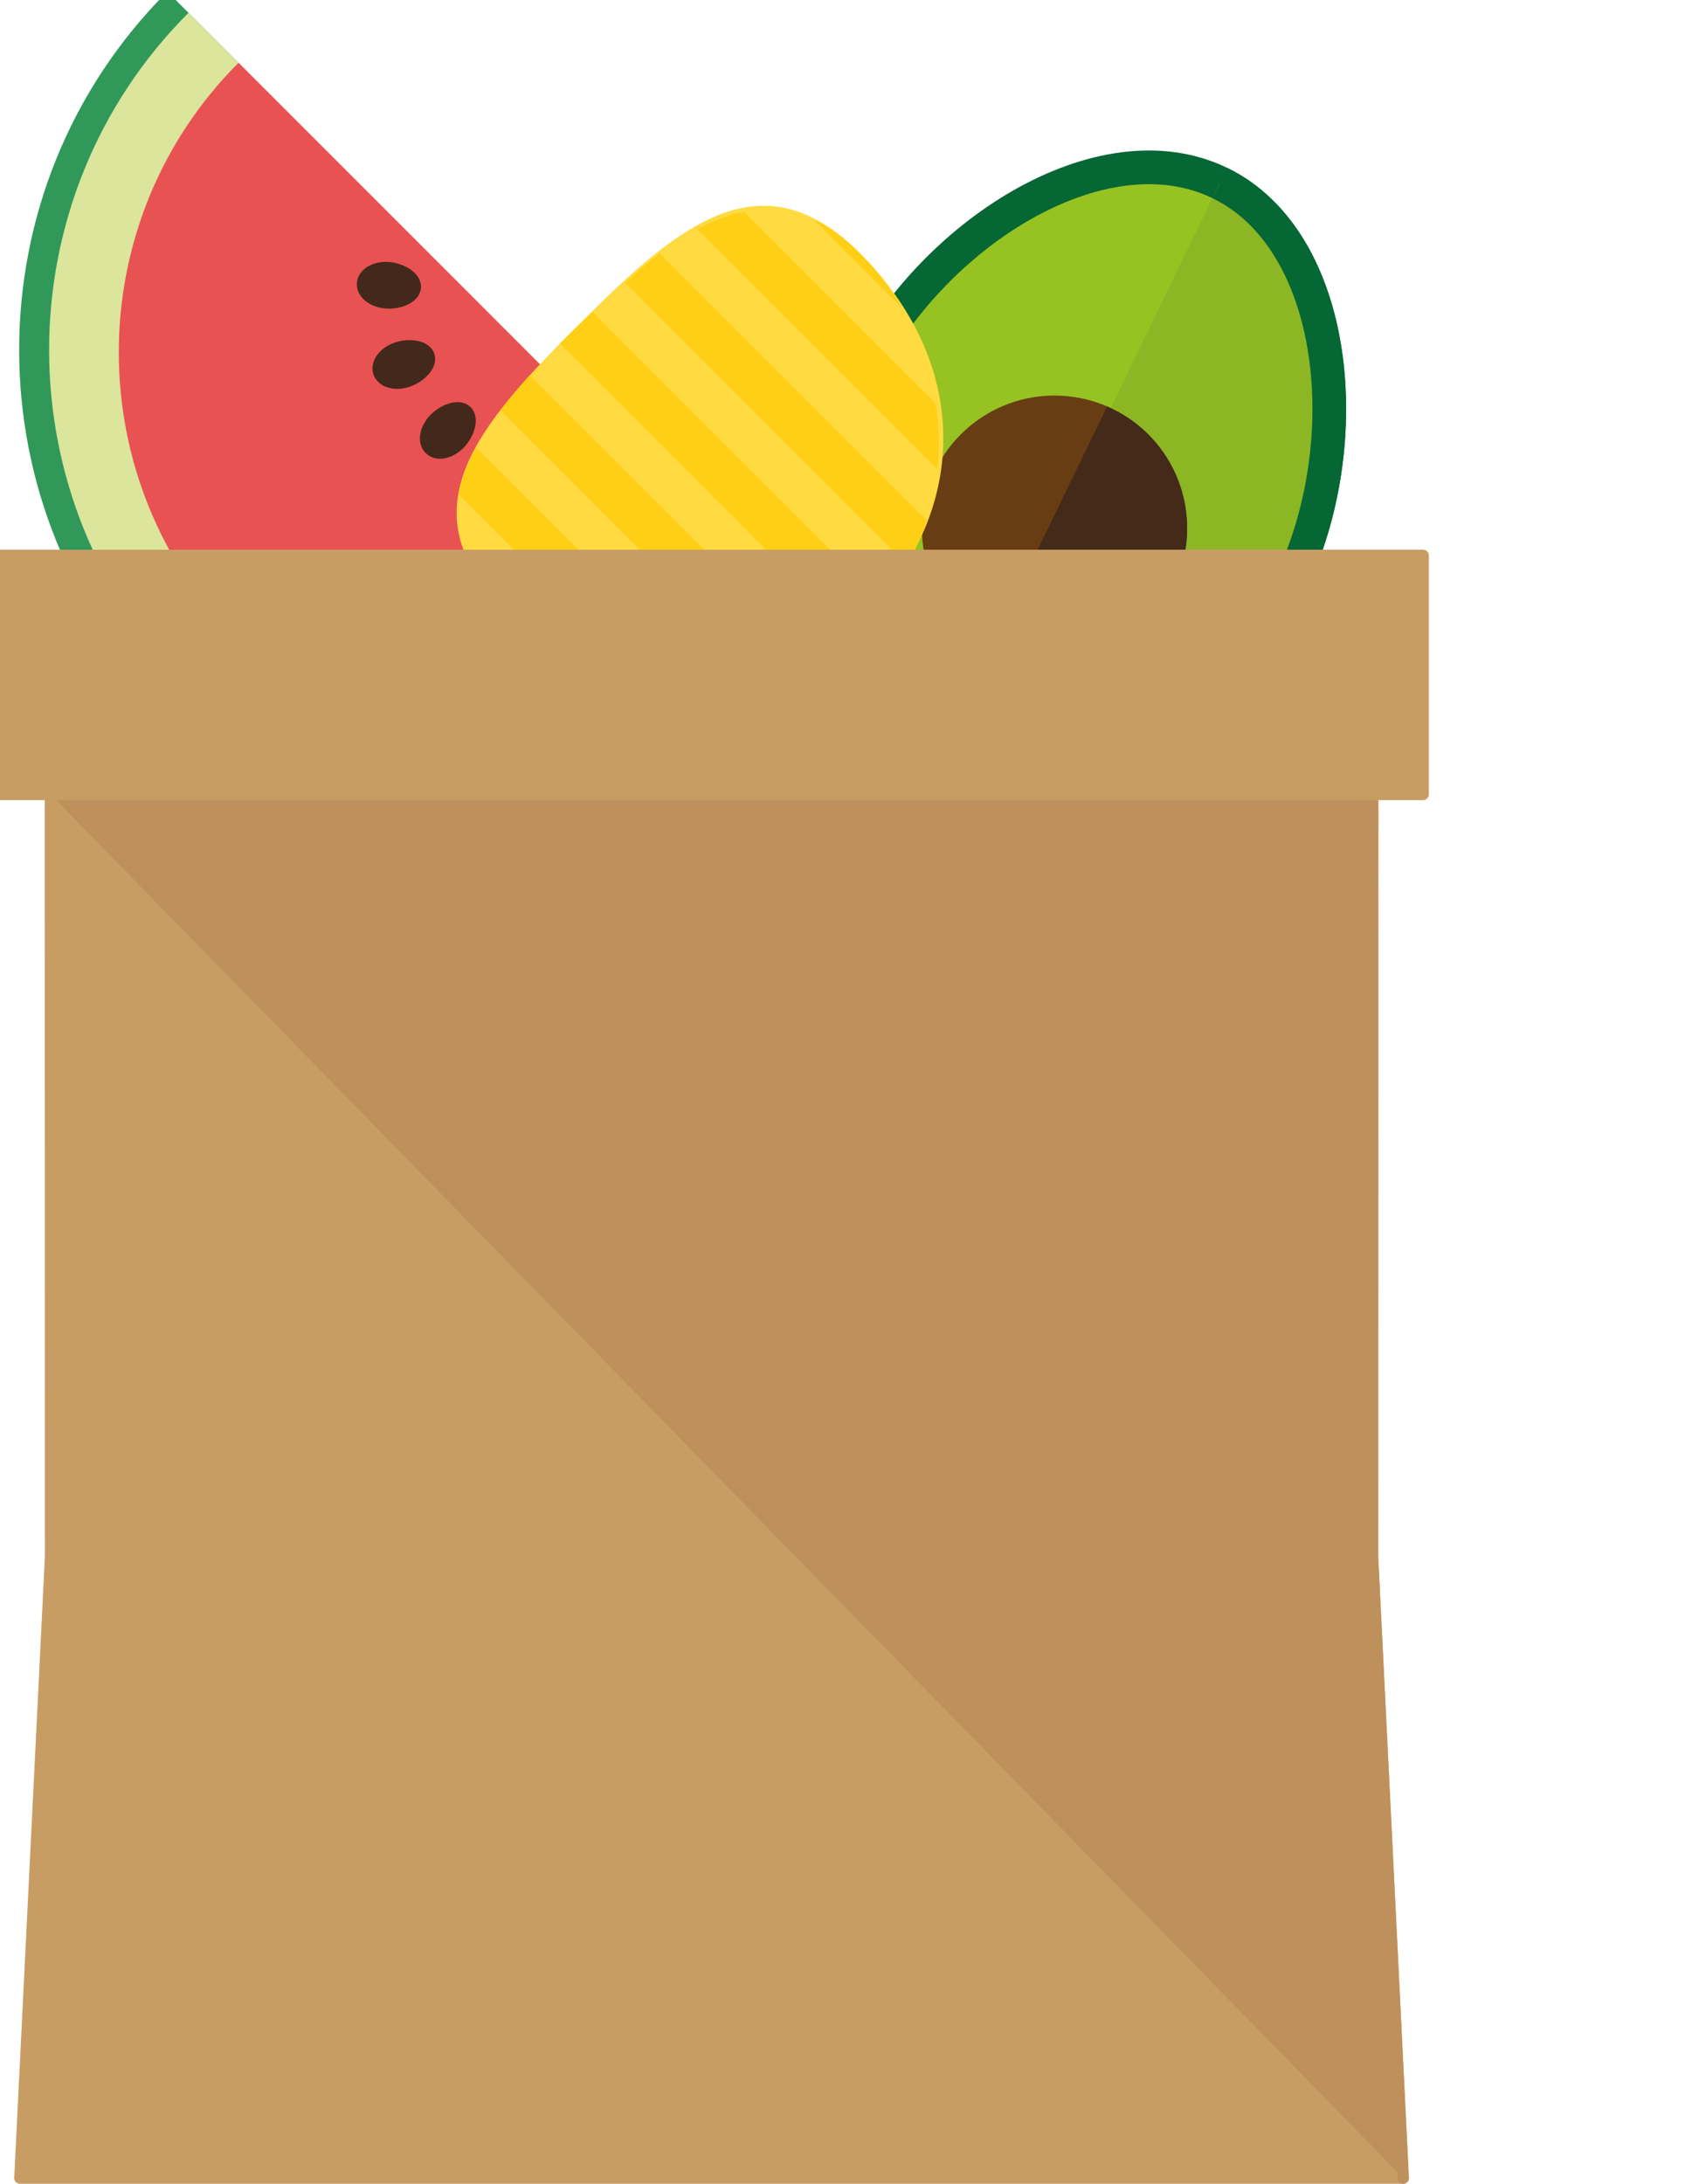 <?xml version="1.0" encoding="utf-8"?>
<!-- Generator: Adobe Illustrator 15.0.2, SVG Export Plug-In . SVG Version: 6.00 Build 0)  -->
<!DOCTYPE svg PUBLIC "-//W3C//DTD SVG 1.1//EN" "http://www.w3.org/Graphics/SVG/1.1/DTD/svg11.dtd">
<svg version="1.1" id="Lager_1" xmlns="http://www.w3.org/2000/svg" xmlns:xlink="http://www.w3.org/1999/xlink" x="0px" y="0px"
	 width="200.961px" height="259.292px" viewBox="0 0 200.961 259.292" enable-background="new 0 0 200.961 259.292"
	 xml:space="preserve">
<g>
	<path fill="#FCC10D" stroke="#FCC10D" stroke-linecap="round" stroke-linejoin="round" stroke-miterlimit="10" d="M134.455,115.995
		"/>
</g>
<g>
	<path fill="#30995A" d="M104.186,83.314l-0.801-0.801L21.475,0.603l-0.801-0.801L19.873-1
		C-3.592,22.464-3.592,60.646,19.875,84.112s61.648,23.467,85.112,0.002L104.186,83.314z"/>
	<path fill="#DBE59B" d="M101.625,80.753l-0.844-0.844L24.08,3.208l-0.845-0.845L22.39,1.518c-22.077,22.077-22.075,58,0.002,80.077
		c22.077,22.077,58.001,22.079,80.078,0.002L101.625,80.753z"/>
	<path fill="#E95252" d="M96.274,75.402l-0.824-0.824L29.976,9.104L29.152,8.28l-0.824-0.824
		c-18.96,18.96-18.958,49.809,0.001,68.768C47.291,95.186,78.14,95.188,97.1,76.227L96.274,75.402z"/>
	<g>
		<g>
			<path fill="#42291C" stroke="#42291C" stroke-width="2.129" stroke-miterlimit="10" d="M68.631,57.912
				c0.114,1.407,0.967,2.484,1.906,2.408c0.937-0.077,1.604-1.279,1.49-2.685c-0.114-1.407-0.999-2.877-1.937-2.801
				C69.15,54.911,68.515,56.506,68.631,57.912z"/>
		</g>
		<g>
			<path fill="#42291C" stroke="#42291C" stroke-width="2.129" stroke-miterlimit="10" d="M59.405,55.972
				c-0.458,1.334-0.108,2.664,0.782,2.972c0.889,0.305,1.982-0.529,2.44-1.863c0.459-1.335,0.238-3.036-0.651-3.345
				C61.086,53.431,59.864,54.638,59.405,55.972z"/>
		</g>
		<g>
			<path fill="#42291C" stroke="#42291C" stroke-width="2.129" stroke-miterlimit="10" d="M51.862,50.036
				c-0.977,1.019-1.216,2.37-0.538,3.024c0.679,0.653,2.021,0.354,2.999-0.665c0.977-1.019,1.49-2.657,0.812-3.308
				C54.455,48.434,52.841,49.018,51.862,50.036z"/>
		</g>
		<g>
			<path fill="#42291C" stroke="#42291C" stroke-width="2.129" stroke-miterlimit="10" d="M45.86,35.57
				c-1.407-0.115-2.484-0.968-2.409-1.907c0.077-0.938,1.279-1.604,2.685-1.49c1.405,0.115,2.877,0.999,2.8,1.938
				C48.862,35.05,47.268,35.686,45.86,35.57z"/>
		</g>
		<g>
			<path fill="#42291C" stroke="#42291C" stroke-width="2.129" stroke-miterlimit="10" d="M48.337,44.904
				c-1.334,0.458-2.664,0.108-2.972-0.782c-0.305-0.888,0.53-1.981,1.863-2.44c1.335-0.46,3.037-0.238,3.345,0.651
				C50.877,43.222,49.67,44.445,48.337,44.904z"/>
		</g>
	</g>
</g>
<g>
	<g>
		<path fill="#96C222" stroke="#056734" stroke-width="4" stroke-miterlimit="10" d="M153.177,69.565
			c-8.227,16.975-26.312,25.202-40.399,18.375c-14.085-6.826-18.836-26.12-10.61-43.094c8.226-16.975,28.614-29.947,42.7-23.121
			C158.955,28.551,161.404,52.591,153.177,69.565z"/>
	</g>
	<g>
		<path fill="#8DB624" stroke="#056734" stroke-width="4" stroke-miterlimit="10" d="M144.868,21.724
			c14.087,6.827,16.536,30.867,8.31,47.841c-8.227,16.975-26.312,25.202-40.399,18.375"/>
	</g>
	<circle fill="#683D14" stroke="#683D14" stroke-width="1.369" stroke-miterlimit="10" cx="125.246" cy="62.72" r="15.067"/>
	<path fill="#442A19" stroke="#442A19" stroke-width="1.369" stroke-miterlimit="10" d="M118.675,76.279
		c7.488,3.629,16.501,0.501,20.13-6.988c3.629-7.488,0.5-16.5-6.988-20.129L118.675,76.279z"/>
</g>
<g>
	<path fill="#FFDA41" d="M102.122,30.06c-11.891-11.89-21.908-2.988-33.577,8.68c-11.67,11.67-20.571,21.688-8.682,33.576
		c12.872,12.874,31.367,12.277,43.038,0.607C114.571,61.255,115.855,43.793,102.122,30.06z"/>
	<g>
		<g>
			<defs>
				<path id="SVGID_1_" d="M102.477,30.416c-3.004-3.058-11.427-11.427-26.208,1.381C55.297,49.969,47.836,61.385,60.392,72.501
					c12.75,11.289,27.561,13.612,42.509,0.422C114.571,62.628,114.222,42.38,102.477,30.416z"/>
			</defs>
			<clipPath id="SVGID_2_">
				<use xlink:href="#SVGID_1_"  overflow="visible"/>
			</clipPath>
			
				<line clip-path="url(#SVGID_2_)" fill="none" stroke="#FFCF15" stroke-width="5.391" stroke-miterlimit="10" x1="134.083" y1="44.73" x2="90.521" y2="1.168"/>
		</g>
		<g>
			<defs>
				<path id="SVGID_3_" d="M102.477,30.416c-3.004-3.058-11.427-11.427-26.208,1.381C55.297,49.969,47.836,61.385,60.392,72.501
					c12.75,11.289,27.561,13.612,42.509,0.422C114.571,62.628,114.222,42.38,102.477,30.416z"/>
			</defs>
			<clipPath id="SVGID_4_">
				<use xlink:href="#SVGID_3_"  overflow="visible"/>
			</clipPath>
			
				<line clip-path="url(#SVGID_4_)" fill="none" stroke="#FFCF15" stroke-width="5.391" stroke-miterlimit="10" x1="126.603" y1="52.208" x2="83.042" y2="8.648"/>
		</g>
		<g>
			<defs>
				<path id="SVGID_5_" d="M102.477,30.416c-3.004-3.058-11.427-11.427-26.208,1.381C55.297,49.969,47.836,61.385,60.392,72.501
					c12.75,11.289,27.561,13.612,42.509,0.422C114.571,62.628,114.222,42.38,102.477,30.416z"/>
			</defs>
			<clipPath id="SVGID_6_">
				<use xlink:href="#SVGID_5_"  overflow="visible"/>
			</clipPath>
			
				<line clip-path="url(#SVGID_6_)" fill="none" stroke="#FFCF15" stroke-width="5.391" stroke-miterlimit="10" x1="119.124" y1="59.689" x2="75.561" y2="16.126"/>
		</g>
		<g>
			<defs>
				<path id="SVGID_7_" d="M102.477,30.416c-3.004-3.058-11.427-11.427-26.208,1.381C55.297,49.969,47.836,61.385,60.392,72.501
					c12.75,11.289,27.561,13.612,42.509,0.422C114.571,62.628,114.222,42.38,102.477,30.416z"/>
			</defs>
			<clipPath id="SVGID_8_">
				<use xlink:href="#SVGID_7_"  overflow="visible"/>
			</clipPath>
			
				<line clip-path="url(#SVGID_8_)" fill="none" stroke="#FFCF15" stroke-width="5.391" stroke-miterlimit="10" x1="111.642" y1="67.168" x2="68.081" y2="23.608"/>
		</g>
		<g>
			<defs>
				<path id="SVGID_9_" d="M102.477,30.416c-3.004-3.058-11.427-11.427-26.208,1.381C55.297,49.969,47.836,61.385,60.392,72.501
					c12.75,11.289,27.561,13.612,42.509,0.422C114.571,62.628,114.222,42.38,102.477,30.416z"/>
			</defs>
			<clipPath id="SVGID_10_">
				<use xlink:href="#SVGID_9_"  overflow="visible"/>
			</clipPath>
			
				<line clip-path="url(#SVGID_10_)" fill="none" stroke="#FFCF15" stroke-width="5.391" stroke-miterlimit="10" x1="104.163" y1="74.648" x2="60.601" y2="31.087"/>
		</g>
		<g>
			<defs>
				<path id="SVGID_11_" d="M102.477,30.416c-3.004-3.058-11.427-11.427-26.208,1.381C55.297,49.969,47.836,61.385,60.392,72.501
					c12.75,11.289,27.561,13.612,42.509,0.422C114.571,62.628,114.222,42.38,102.477,30.416z"/>
			</defs>
			<clipPath id="SVGID_12_">
				<use xlink:href="#SVGID_11_"  overflow="visible"/>
			</clipPath>
			
				<line clip-path="url(#SVGID_12_)" fill="none" stroke="#FFCF15" stroke-width="5.391" stroke-miterlimit="10" x1="96.683" y1="82.128" x2="53.123" y2="38.568"/>
		</g>
		<g>
			<defs>
				<path id="SVGID_13_" d="M102.477,30.416c-3.004-3.058-11.427-11.427-26.208,1.381C55.297,49.969,47.836,61.385,60.392,72.501
					c12.75,11.289,27.561,13.612,42.509,0.422C114.571,62.628,114.222,42.38,102.477,30.416z"/>
			</defs>
			<clipPath id="SVGID_14_">
				<use xlink:href="#SVGID_13_"  overflow="visible"/>
			</clipPath>
			
				<line clip-path="url(#SVGID_14_)" fill="none" stroke="#FFCF15" stroke-width="5.391" stroke-miterlimit="10" x1="89.204" y1="89.607" x2="45.643" y2="46.046"/>
		</g>
	</g>
</g>
<g>
	
		<polygon fill="#C89D64" stroke="#C89D64" stroke-width="1.35" stroke-linecap="round" stroke-linejoin="round" stroke-miterlimit="10" points="
		166.661,258.617 163.016,184.824 163.034,71.585 84.511,71.585 5.99,71.585 6.006,184.824 2.362,258.617 	"/>
	
		<polyline fill="#BE915C" stroke="#BE915C" stroke-width="1.35" stroke-linecap="round" stroke-linejoin="round" stroke-miterlimit="10" points="
		166.661,258.617 163.016,184.824 163.034,94.316 84.511,94.316 5.99,94.316 	"/>
	
		<rect y="65.958" fill="#C89D64" stroke="#C89D64" stroke-width="1.37" stroke-linecap="round" stroke-linejoin="round" stroke-miterlimit="10" width="169.024" height="28.358"/>
</g>
<g id="Larv">
</g>
</svg>
